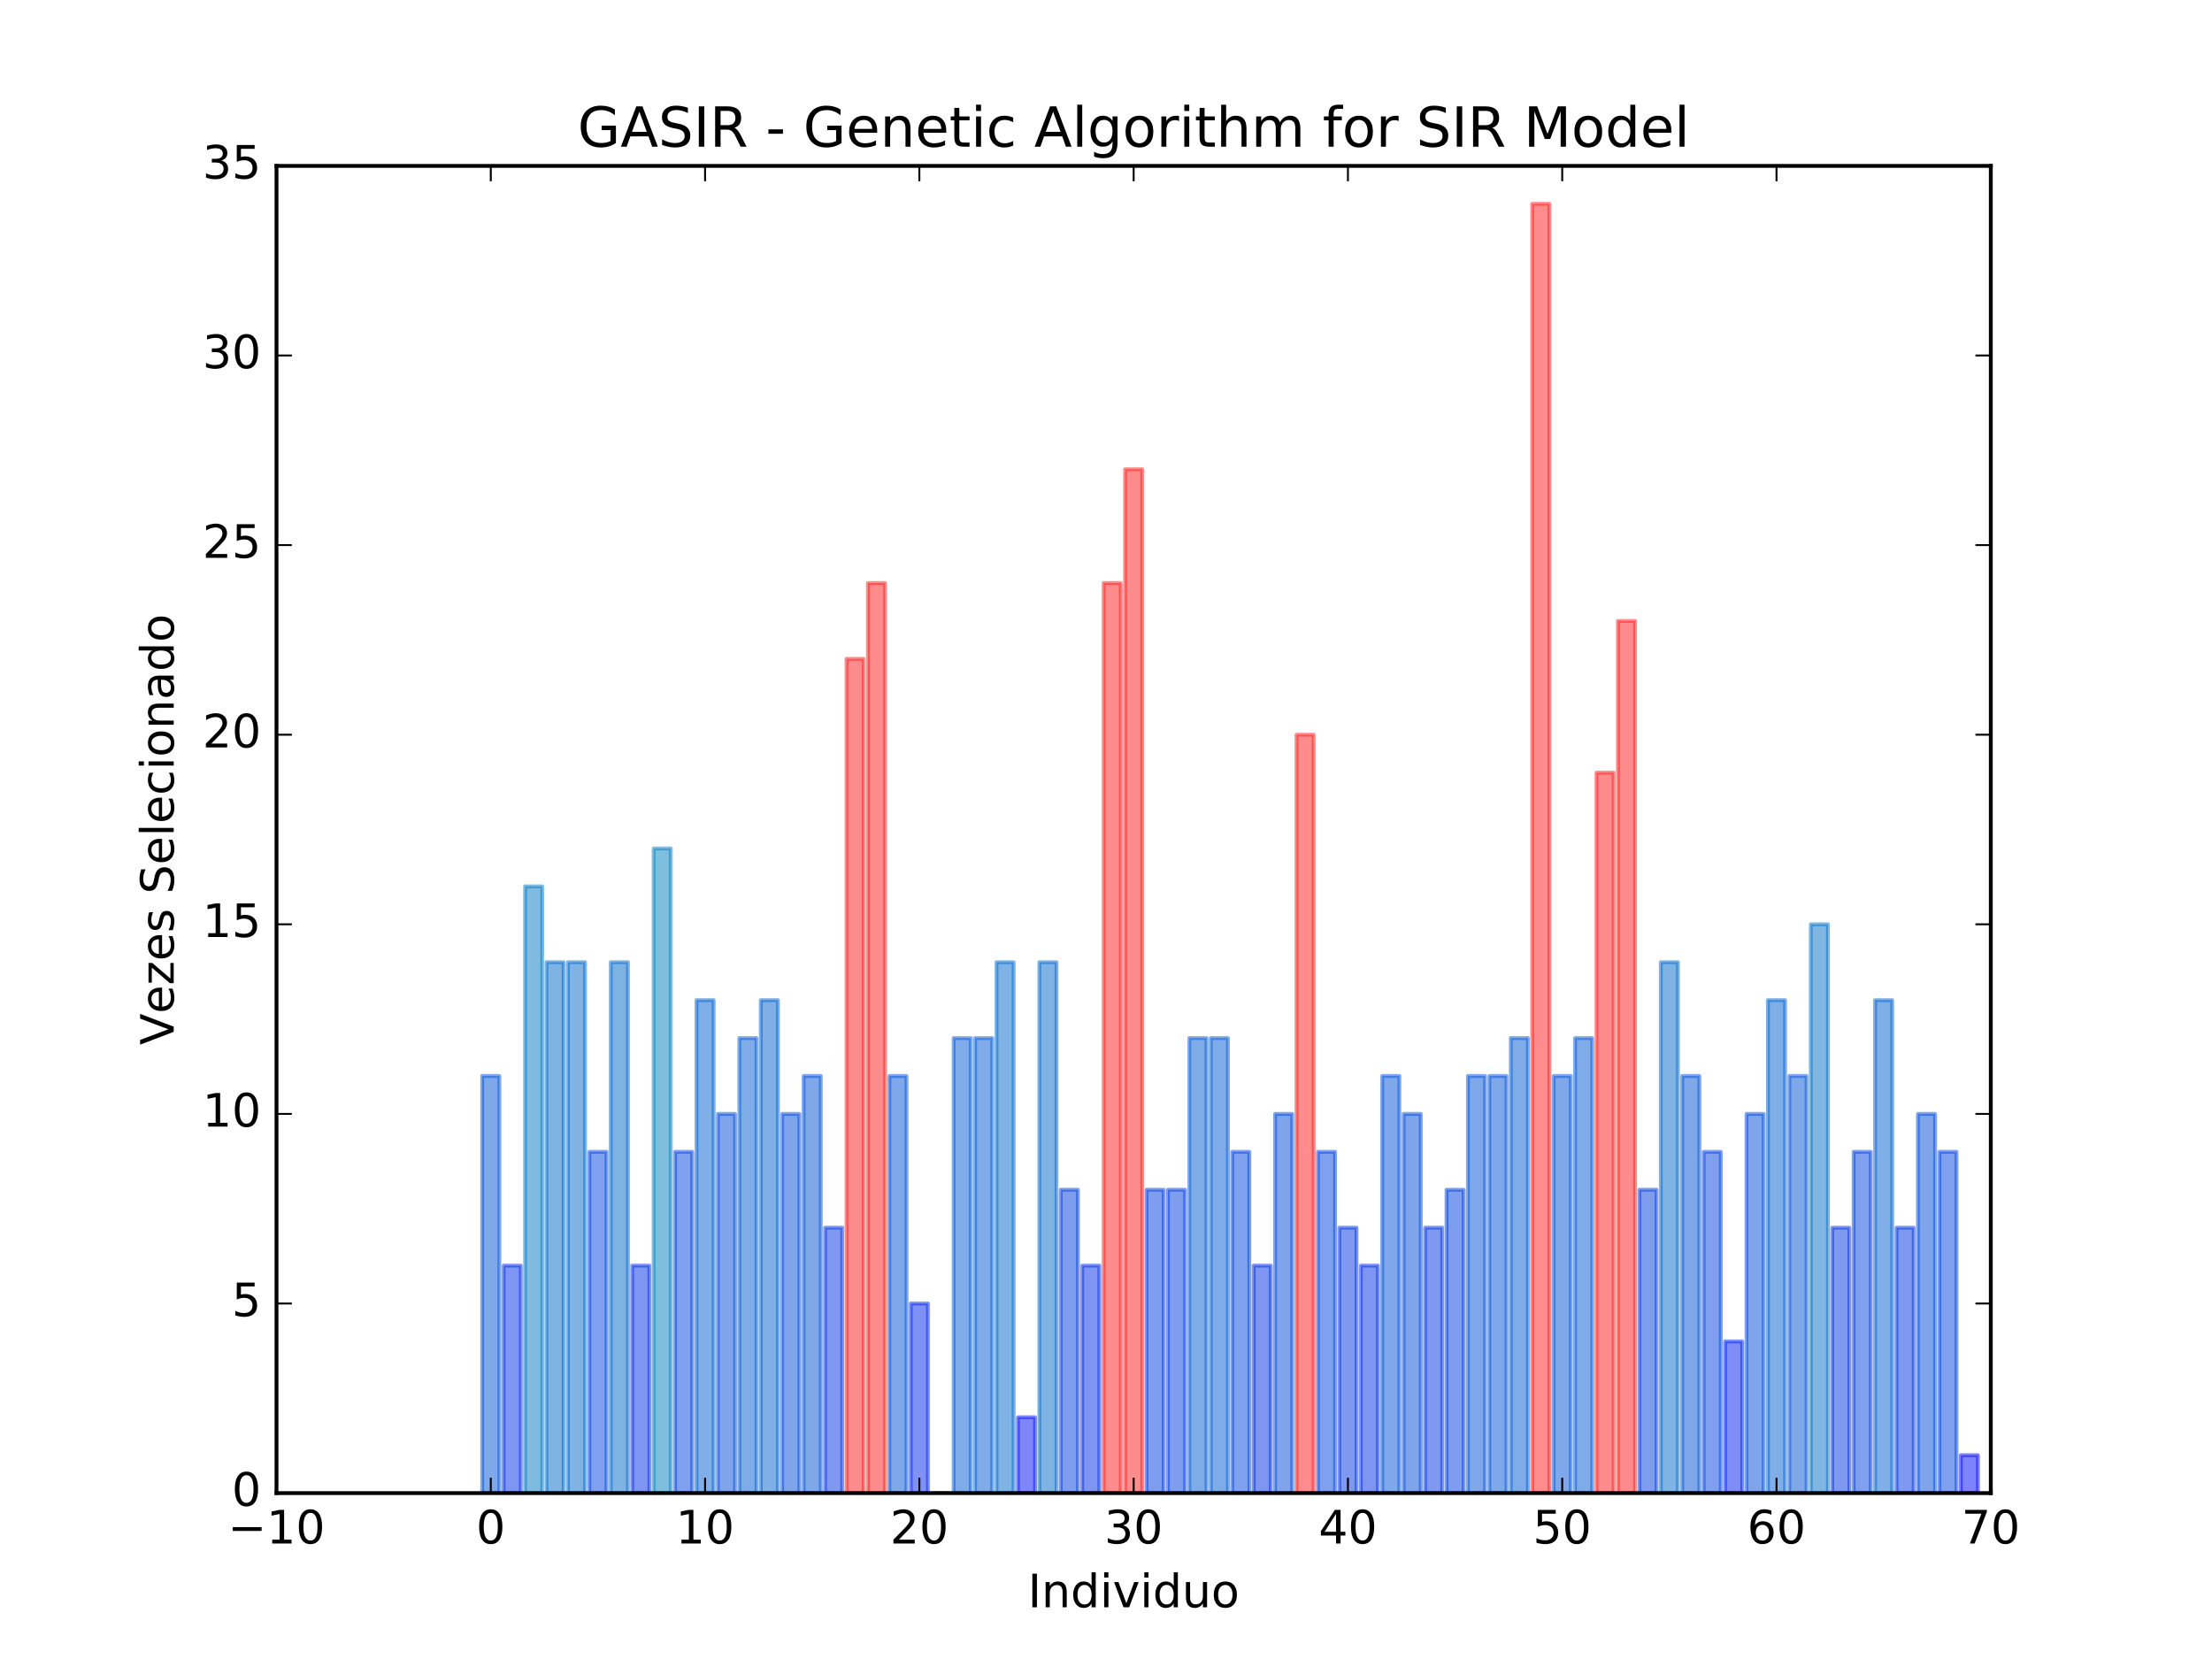 <?xml version="1.0" encoding="utf-8" standalone="no"?>
<!DOCTYPE svg PUBLIC "-//W3C//DTD SVG 1.1//EN"
  "http://www.w3.org/Graphics/SVG/1.1/DTD/svg11.dtd">
<!-- Created with matplotlib (http://matplotlib.org/) -->
<svg height="432pt" version="1.1" viewBox="0 0 576 432" width="576pt" xmlns="http://www.w3.org/2000/svg" xmlns:xlink="http://www.w3.org/1999/xlink">
 <defs>
  <style type="text/css">
*{stroke-linecap:butt;stroke-linejoin:round;stroke-miterlimit:100000;}
  </style>
 </defs>
 <g id="figure_1">
  <g id="patch_1">
   <path d="M 0 432 
L 576 432 
L 576 0 
L 0 0 
z
" style="fill:#ffffff;"/>
  </g>
  <g id="axes_1">
   <g id="patch_2">
    <path d="M 72 388.8 
L 518.4 388.8 
L 518.4 43.2 
L 72 43.2 
z
" style="fill:#ffffff;"/>
   </g>
   <g id="patch_3">
    <path clip-path="url(#pbd7ba02ca8)" d="M 125.568 388.8 
L 130.032 388.8 
L 130.032 280.183 
L 125.568 280.183 
z
" style="fill:#0052d6;opacity:0.5;stroke:#0052d6;stroke-linejoin:miter;"/>
   </g>
   <g id="patch_4">
    <path clip-path="url(#pbd7ba02ca8)" d="M 131.148 388.8 
L 135.612 388.8 
L 135.612 329.554 
L 131.148 329.554 
z
" style="fill:#002de8;opacity:0.5;stroke:#002de8;stroke-linejoin:miter;"/>
   </g>
   <g id="patch_5">
    <path clip-path="url(#pbd7ba02ca8)" d="M 136.728 388.8 
L 141.192 388.8 
L 141.192 230.811 
L 136.728 230.811 
z
" style="fill:#0078c3;opacity:0.5;stroke:#0078c3;stroke-linejoin:miter;"/>
   </g>
   <g id="patch_6">
    <path clip-path="url(#pbd7ba02ca8)" d="M 142.308 388.8 
L 146.772 388.8 
L 146.772 250.56 
L 142.308 250.56 
z
" style="fill:#0069cb;opacity:0.5;stroke:#0069cb;stroke-linejoin:miter;"/>
   </g>
   <g id="patch_7">
    <path clip-path="url(#pbd7ba02ca8)" d="M 147.888 388.8 
L 152.352 388.8 
L 152.352 250.56 
L 147.888 250.56 
z
" style="fill:#0069cb;opacity:0.5;stroke:#0069cb;stroke-linejoin:miter;"/>
   </g>
   <g id="patch_8">
    <path clip-path="url(#pbd7ba02ca8)" d="M 153.468 388.8 
L 157.932 388.8 
L 157.932 299.931 
L 153.468 299.931 
z
" style="fill:#0043de;opacity:0.5;stroke:#0043de;stroke-linejoin:miter;"/>
   </g>
   <g id="patch_9">
    <path clip-path="url(#pbd7ba02ca8)" d="M 159.048 388.8 
L 163.512 388.8 
L 163.512 250.56 
L 159.048 250.56 
z
" style="fill:#0069cb;opacity:0.5;stroke:#0069cb;stroke-linejoin:miter;"/>
   </g>
   <g id="patch_10">
    <path clip-path="url(#pbd7ba02ca8)" d="M 164.628 388.8 
L 169.092 388.8 
L 169.092 329.554 
L 164.628 329.554 
z
" style="fill:#002de8;opacity:0.5;stroke:#002de8;stroke-linejoin:miter;"/>
   </g>
   <g id="patch_11">
    <path clip-path="url(#pbd7ba02ca8)" d="M 170.208 388.8 
L 174.672 388.8 
L 174.672 220.937 
L 170.208 220.937 
z
" style="fill:#0080bf;opacity:0.5;stroke:#0080bf;stroke-linejoin:miter;"/>
   </g>
   <g id="patch_12">
    <path clip-path="url(#pbd7ba02ca8)" d="M 175.788 388.8 
L 180.252 388.8 
L 180.252 299.931 
L 175.788 299.931 
z
" style="fill:#0043de;opacity:0.5;stroke:#0043de;stroke-linejoin:miter;"/>
   </g>
   <g id="patch_13">
    <path clip-path="url(#pbd7ba02ca8)" d="M 181.368 388.8 
L 185.832 388.8 
L 185.832 260.434 
L 181.368 260.434 
z
" style="fill:#0061ce;opacity:0.5;stroke:#0061ce;stroke-linejoin:miter;"/>
   </g>
   <g id="patch_14">
    <path clip-path="url(#pbd7ba02ca8)" d="M 186.948 388.8 
L 191.412 388.8 
L 191.412 290.057 
L 186.948 290.057 
z
" style="fill:#004bda;opacity:0.5;stroke:#004bda;stroke-linejoin:miter;"/>
   </g>
   <g id="patch_15">
    <path clip-path="url(#pbd7ba02ca8)" d="M 192.528 388.8 
L 196.992 388.8 
L 196.992 270.309 
L 192.528 270.309 
z
" style="fill:#005ad2;opacity:0.5;stroke:#005ad2;stroke-linejoin:miter;"/>
   </g>
   <g id="patch_16">
    <path clip-path="url(#pbd7ba02ca8)" d="M 198.108 388.8 
L 202.572 388.8 
L 202.572 260.434 
L 198.108 260.434 
z
" style="fill:#0061ce;opacity:0.5;stroke:#0061ce;stroke-linejoin:miter;"/>
   </g>
   <g id="patch_17">
    <path clip-path="url(#pbd7ba02ca8)" d="M 203.688 388.8 
L 208.152 388.8 
L 208.152 290.057 
L 203.688 290.057 
z
" style="fill:#004bda;opacity:0.5;stroke:#004bda;stroke-linejoin:miter;"/>
   </g>
   <g id="patch_18">
    <path clip-path="url(#pbd7ba02ca8)" d="M 209.268 388.8 
L 213.732 388.8 
L 213.732 280.183 
L 209.268 280.183 
z
" style="fill:#0052d6;opacity:0.5;stroke:#0052d6;stroke-linejoin:miter;"/>
   </g>
   <g id="patch_19">
    <path clip-path="url(#pbd7ba02ca8)" d="M 214.848 388.8 
L 219.312 388.8 
L 219.312 319.68 
L 214.848 319.68 
z
" style="fill:#0034e5;opacity:0.5;stroke:#0034e5;stroke-linejoin:miter;"/>
   </g>
   <g id="patch_20">
    <path clip-path="url(#pbd7ba02ca8)" d="M 220.428 388.8 
L 224.892 388.8 
L 224.892 171.566 
L 220.428 171.566 
z
" style="fill:#ff1a1a;opacity:0.5;stroke:#ff1a1a;stroke-linejoin:miter;"/>
   </g>
   <g id="patch_21">
    <path clip-path="url(#pbd7ba02ca8)" d="M 226.008 388.8 
L 230.472 388.8 
L 230.472 151.817 
L 226.008 151.817 
z
" style="fill:#ff1a1a;opacity:0.5;stroke:#ff1a1a;stroke-linejoin:miter;"/>
   </g>
   <g id="patch_22">
    <path clip-path="url(#pbd7ba02ca8)" d="M 231.588 388.8 
L 236.052 388.8 
L 236.052 280.183 
L 231.588 280.183 
z
" style="fill:#0052d6;opacity:0.5;stroke:#0052d6;stroke-linejoin:miter;"/>
   </g>
   <g id="patch_23">
    <path clip-path="url(#pbd7ba02ca8)" d="M 237.168 388.8 
L 241.632 388.8 
L 241.632 339.429 
L 237.168 339.429 
z
" style="fill:#0025ec;opacity:0.5;stroke:#0025ec;stroke-linejoin:miter;"/>
   </g>
   <g id="patch_24">
    <path clip-path="url(#pbd7ba02ca8)" d="M 242.748 388.8 
L 247.212 388.8 
L 247.212 388.8 
L 242.748 388.8 
z
" style="fill:#0000ff;opacity:0.5;stroke:#0000ff;stroke-linejoin:miter;"/>
   </g>
   <g id="patch_25">
    <path clip-path="url(#pbd7ba02ca8)" d="M 248.328 388.8 
L 252.792 388.8 
L 252.792 270.309 
L 248.328 270.309 
z
" style="fill:#005ad2;opacity:0.5;stroke:#005ad2;stroke-linejoin:miter;"/>
   </g>
   <g id="patch_26">
    <path clip-path="url(#pbd7ba02ca8)" d="M 253.908 388.8 
L 258.372 388.8 
L 258.372 270.309 
L 253.908 270.309 
z
" style="fill:#005ad2;opacity:0.5;stroke:#005ad2;stroke-linejoin:miter;"/>
   </g>
   <g id="patch_27">
    <path clip-path="url(#pbd7ba02ca8)" d="M 259.488 388.8 
L 263.952 388.8 
L 263.952 250.56 
L 259.488 250.56 
z
" style="fill:#0069cb;opacity:0.5;stroke:#0069cb;stroke-linejoin:miter;"/>
   </g>
   <g id="patch_28">
    <path clip-path="url(#pbd7ba02ca8)" d="M 265.068 388.8 
L 269.532 388.8 
L 269.532 369.051 
L 265.068 369.051 
z
" style="fill:#000ff8;opacity:0.5;stroke:#000ff8;stroke-linejoin:miter;"/>
   </g>
   <g id="patch_29">
    <path clip-path="url(#pbd7ba02ca8)" d="M 270.648 388.8 
L 275.112 388.8 
L 275.112 250.56 
L 270.648 250.56 
z
" style="fill:#0069cb;opacity:0.5;stroke:#0069cb;stroke-linejoin:miter;"/>
   </g>
   <g id="patch_30">
    <path clip-path="url(#pbd7ba02ca8)" d="M 276.228 388.8 
L 280.692 388.8 
L 280.692 309.806 
L 276.228 309.806 
z
" style="fill:#003ce1;opacity:0.5;stroke:#003ce1;stroke-linejoin:miter;"/>
   </g>
   <g id="patch_31">
    <path clip-path="url(#pbd7ba02ca8)" d="M 281.808 388.8 
L 286.272 388.8 
L 286.272 329.554 
L 281.808 329.554 
z
" style="fill:#002de8;opacity:0.5;stroke:#002de8;stroke-linejoin:miter;"/>
   </g>
   <g id="patch_32">
    <path clip-path="url(#pbd7ba02ca8)" d="M 287.388 388.8 
L 291.852 388.8 
L 291.852 151.817 
L 287.388 151.817 
z
" style="fill:#ff1a1a;opacity:0.5;stroke:#ff1a1a;stroke-linejoin:miter;"/>
   </g>
   <g id="patch_33">
    <path clip-path="url(#pbd7ba02ca8)" d="M 292.968 388.8 
L 297.432 388.8 
L 297.432 122.194 
L 292.968 122.194 
z
" style="fill:#ff1a1a;opacity:0.5;stroke:#ff1a1a;stroke-linejoin:miter;"/>
   </g>
   <g id="patch_34">
    <path clip-path="url(#pbd7ba02ca8)" d="M 298.548 388.8 
L 303.012 388.8 
L 303.012 309.806 
L 298.548 309.806 
z
" style="fill:#003ce1;opacity:0.5;stroke:#003ce1;stroke-linejoin:miter;"/>
   </g>
   <g id="patch_35">
    <path clip-path="url(#pbd7ba02ca8)" d="M 304.128 388.8 
L 308.592 388.8 
L 308.592 309.806 
L 304.128 309.806 
z
" style="fill:#003ce1;opacity:0.5;stroke:#003ce1;stroke-linejoin:miter;"/>
   </g>
   <g id="patch_36">
    <path clip-path="url(#pbd7ba02ca8)" d="M 309.708 388.8 
L 314.172 388.8 
L 314.172 270.309 
L 309.708 270.309 
z
" style="fill:#005ad2;opacity:0.5;stroke:#005ad2;stroke-linejoin:miter;"/>
   </g>
   <g id="patch_37">
    <path clip-path="url(#pbd7ba02ca8)" d="M 315.288 388.8 
L 319.752 388.8 
L 319.752 270.309 
L 315.288 270.309 
z
" style="fill:#005ad2;opacity:0.5;stroke:#005ad2;stroke-linejoin:miter;"/>
   </g>
   <g id="patch_38">
    <path clip-path="url(#pbd7ba02ca8)" d="M 320.868 388.8 
L 325.332 388.8 
L 325.332 299.931 
L 320.868 299.931 
z
" style="fill:#0043de;opacity:0.5;stroke:#0043de;stroke-linejoin:miter;"/>
   </g>
   <g id="patch_39">
    <path clip-path="url(#pbd7ba02ca8)" d="M 326.448 388.8 
L 330.912 388.8 
L 330.912 329.554 
L 326.448 329.554 
z
" style="fill:#002de8;opacity:0.5;stroke:#002de8;stroke-linejoin:miter;"/>
   </g>
   <g id="patch_40">
    <path clip-path="url(#pbd7ba02ca8)" d="M 332.028 388.8 
L 336.492 388.8 
L 336.492 290.057 
L 332.028 290.057 
z
" style="fill:#004bda;opacity:0.5;stroke:#004bda;stroke-linejoin:miter;"/>
   </g>
   <g id="patch_41">
    <path clip-path="url(#pbd7ba02ca8)" d="M 337.608 388.8 
L 342.072 388.8 
L 342.072 191.314 
L 337.608 191.314 
z
" style="fill:#ff1a1a;opacity:0.5;stroke:#ff1a1a;stroke-linejoin:miter;"/>
   </g>
   <g id="patch_42">
    <path clip-path="url(#pbd7ba02ca8)" d="M 343.188 388.8 
L 347.652 388.8 
L 347.652 299.931 
L 343.188 299.931 
z
" style="fill:#0043de;opacity:0.5;stroke:#0043de;stroke-linejoin:miter;"/>
   </g>
   <g id="patch_43">
    <path clip-path="url(#pbd7ba02ca8)" d="M 348.768 388.8 
L 353.232 388.8 
L 353.232 319.68 
L 348.768 319.68 
z
" style="fill:#0034e5;opacity:0.5;stroke:#0034e5;stroke-linejoin:miter;"/>
   </g>
   <g id="patch_44">
    <path clip-path="url(#pbd7ba02ca8)" d="M 354.348 388.8 
L 358.812 388.8 
L 358.812 329.554 
L 354.348 329.554 
z
" style="fill:#002de8;opacity:0.5;stroke:#002de8;stroke-linejoin:miter;"/>
   </g>
   <g id="patch_45">
    <path clip-path="url(#pbd7ba02ca8)" d="M 359.928 388.8 
L 364.392 388.8 
L 364.392 280.183 
L 359.928 280.183 
z
" style="fill:#0052d6;opacity:0.5;stroke:#0052d6;stroke-linejoin:miter;"/>
   </g>
   <g id="patch_46">
    <path clip-path="url(#pbd7ba02ca8)" d="M 365.508 388.8 
L 369.972 388.8 
L 369.972 290.057 
L 365.508 290.057 
z
" style="fill:#004bda;opacity:0.5;stroke:#004bda;stroke-linejoin:miter;"/>
   </g>
   <g id="patch_47">
    <path clip-path="url(#pbd7ba02ca8)" d="M 371.088 388.8 
L 375.552 388.8 
L 375.552 319.68 
L 371.088 319.68 
z
" style="fill:#0034e5;opacity:0.5;stroke:#0034e5;stroke-linejoin:miter;"/>
   </g>
   <g id="patch_48">
    <path clip-path="url(#pbd7ba02ca8)" d="M 376.668 388.8 
L 381.132 388.8 
L 381.132 309.806 
L 376.668 309.806 
z
" style="fill:#003ce1;opacity:0.5;stroke:#003ce1;stroke-linejoin:miter;"/>
   </g>
   <g id="patch_49">
    <path clip-path="url(#pbd7ba02ca8)" d="M 382.248 388.8 
L 386.712 388.8 
L 386.712 280.183 
L 382.248 280.183 
z
" style="fill:#0052d6;opacity:0.5;stroke:#0052d6;stroke-linejoin:miter;"/>
   </g>
   <g id="patch_50">
    <path clip-path="url(#pbd7ba02ca8)" d="M 387.828 388.8 
L 392.292 388.8 
L 392.292 280.183 
L 387.828 280.183 
z
" style="fill:#0052d6;opacity:0.5;stroke:#0052d6;stroke-linejoin:miter;"/>
   </g>
   <g id="patch_51">
    <path clip-path="url(#pbd7ba02ca8)" d="M 393.408 388.8 
L 397.872 388.8 
L 397.872 270.309 
L 393.408 270.309 
z
" style="fill:#005ad2;opacity:0.5;stroke:#005ad2;stroke-linejoin:miter;"/>
   </g>
   <g id="patch_52">
    <path clip-path="url(#pbd7ba02ca8)" d="M 398.988 388.8 
L 403.452 388.8 
L 403.452 53.074 
L 398.988 53.074 
z
" style="fill:#ff1a1a;opacity:0.5;stroke:#ff1a1a;stroke-linejoin:miter;"/>
   </g>
   <g id="patch_53">
    <path clip-path="url(#pbd7ba02ca8)" d="M 404.568 388.8 
L 409.032 388.8 
L 409.032 280.183 
L 404.568 280.183 
z
" style="fill:#0052d6;opacity:0.5;stroke:#0052d6;stroke-linejoin:miter;"/>
   </g>
   <g id="patch_54">
    <path clip-path="url(#pbd7ba02ca8)" d="M 410.148 388.8 
L 414.612 388.8 
L 414.612 270.309 
L 410.148 270.309 
z
" style="fill:#005ad2;opacity:0.5;stroke:#005ad2;stroke-linejoin:miter;"/>
   </g>
   <g id="patch_55">
    <path clip-path="url(#pbd7ba02ca8)" d="M 415.728 388.8 
L 420.192 388.8 
L 420.192 201.189 
L 415.728 201.189 
z
" style="fill:#ff1a1a;opacity:0.5;stroke:#ff1a1a;stroke-linejoin:miter;"/>
   </g>
   <g id="patch_56">
    <path clip-path="url(#pbd7ba02ca8)" d="M 421.308 388.8 
L 425.772 388.8 
L 425.772 161.691 
L 421.308 161.691 
z
" style="fill:#ff1a1a;opacity:0.5;stroke:#ff1a1a;stroke-linejoin:miter;"/>
   </g>
   <g id="patch_57">
    <path clip-path="url(#pbd7ba02ca8)" d="M 426.888 388.8 
L 431.352 388.8 
L 431.352 309.806 
L 426.888 309.806 
z
" style="fill:#003ce1;opacity:0.5;stroke:#003ce1;stroke-linejoin:miter;"/>
   </g>
   <g id="patch_58">
    <path clip-path="url(#pbd7ba02ca8)" d="M 432.468 388.8 
L 436.932 388.8 
L 436.932 250.56 
L 432.468 250.56 
z
" style="fill:#0069cb;opacity:0.5;stroke:#0069cb;stroke-linejoin:miter;"/>
   </g>
   <g id="patch_59">
    <path clip-path="url(#pbd7ba02ca8)" d="M 438.048 388.8 
L 442.512 388.8 
L 442.512 280.183 
L 438.048 280.183 
z
" style="fill:#0052d6;opacity:0.5;stroke:#0052d6;stroke-linejoin:miter;"/>
   </g>
   <g id="patch_60">
    <path clip-path="url(#pbd7ba02ca8)" d="M 443.628 388.8 
L 448.092 388.8 
L 448.092 299.931 
L 443.628 299.931 
z
" style="fill:#0043de;opacity:0.5;stroke:#0043de;stroke-linejoin:miter;"/>
   </g>
   <g id="patch_61">
    <path clip-path="url(#pbd7ba02ca8)" d="M 449.208 388.8 
L 453.672 388.8 
L 453.672 349.303 
L 449.208 349.303 
z
" style="fill:#001ef0;opacity:0.5;stroke:#001ef0;stroke-linejoin:miter;"/>
   </g>
   <g id="patch_62">
    <path clip-path="url(#pbd7ba02ca8)" d="M 454.788 388.8 
L 459.252 388.8 
L 459.252 290.057 
L 454.788 290.057 
z
" style="fill:#004bda;opacity:0.5;stroke:#004bda;stroke-linejoin:miter;"/>
   </g>
   <g id="patch_63">
    <path clip-path="url(#pbd7ba02ca8)" d="M 460.368 388.8 
L 464.832 388.8 
L 464.832 260.434 
L 460.368 260.434 
z
" style="fill:#0061ce;opacity:0.5;stroke:#0061ce;stroke-linejoin:miter;"/>
   </g>
   <g id="patch_64">
    <path clip-path="url(#pbd7ba02ca8)" d="M 465.948 388.8 
L 470.412 388.8 
L 470.412 280.183 
L 465.948 280.183 
z
" style="fill:#0052d6;opacity:0.5;stroke:#0052d6;stroke-linejoin:miter;"/>
   </g>
   <g id="patch_65">
    <path clip-path="url(#pbd7ba02ca8)" d="M 471.528 388.8 
L 475.992 388.8 
L 475.992 240.686 
L 471.528 240.686 
z
" style="fill:#0070c7;opacity:0.5;stroke:#0070c7;stroke-linejoin:miter;"/>
   </g>
   <g id="patch_66">
    <path clip-path="url(#pbd7ba02ca8)" d="M 477.108 388.8 
L 481.572 388.8 
L 481.572 319.68 
L 477.108 319.68 
z
" style="fill:#0034e5;opacity:0.5;stroke:#0034e5;stroke-linejoin:miter;"/>
   </g>
   <g id="patch_67">
    <path clip-path="url(#pbd7ba02ca8)" d="M 482.688 388.8 
L 487.152 388.8 
L 487.152 299.931 
L 482.688 299.931 
z
" style="fill:#0043de;opacity:0.5;stroke:#0043de;stroke-linejoin:miter;"/>
   </g>
   <g id="patch_68">
    <path clip-path="url(#pbd7ba02ca8)" d="M 488.268 388.8 
L 492.732 388.8 
L 492.732 260.434 
L 488.268 260.434 
z
" style="fill:#0061ce;opacity:0.5;stroke:#0061ce;stroke-linejoin:miter;"/>
   </g>
   <g id="patch_69">
    <path clip-path="url(#pbd7ba02ca8)" d="M 493.848 388.8 
L 498.312 388.8 
L 498.312 319.68 
L 493.848 319.68 
z
" style="fill:#0034e5;opacity:0.5;stroke:#0034e5;stroke-linejoin:miter;"/>
   </g>
   <g id="patch_70">
    <path clip-path="url(#pbd7ba02ca8)" d="M 499.428 388.8 
L 503.892 388.8 
L 503.892 290.057 
L 499.428 290.057 
z
" style="fill:#004bda;opacity:0.5;stroke:#004bda;stroke-linejoin:miter;"/>
   </g>
   <g id="patch_71">
    <path clip-path="url(#pbd7ba02ca8)" d="M 505.008 388.8 
L 509.472 388.8 
L 509.472 299.931 
L 505.008 299.931 
z
" style="fill:#0043de;opacity:0.5;stroke:#0043de;stroke-linejoin:miter;"/>
   </g>
   <g id="patch_72">
    <path clip-path="url(#pbd7ba02ca8)" d="M 510.588 388.8 
L 515.052 388.8 
L 515.052 378.926 
L 510.588 378.926 
z
" style="fill:#0007fc;opacity:0.5;stroke:#0007fc;stroke-linejoin:miter;"/>
   </g>
   <g id="patch_73">
    <path d="M 72 43.2 
L 518.4 43.2 
" style="fill:none;stroke:#000000;stroke-linecap:square;stroke-linejoin:miter;"/>
   </g>
   <g id="patch_74">
    <path d="M 518.4 388.8 
L 518.4 43.2 
" style="fill:none;stroke:#000000;stroke-linecap:square;stroke-linejoin:miter;"/>
   </g>
   <g id="patch_75">
    <path d="M 72 388.8 
L 518.4 388.8 
" style="fill:none;stroke:#000000;stroke-linecap:square;stroke-linejoin:miter;"/>
   </g>
   <g id="patch_76">
    <path d="M 72 388.8 
L 72 43.2 
" style="fill:none;stroke:#000000;stroke-linecap:square;stroke-linejoin:miter;"/>
   </g>
   <g id="matplotlib.axis_1">
    <g id="xtick_1">
     <g id="line2d_1">
      <defs>
       <path d="M 0 0 
L 0 -4 
" id="m0c0b9cb0f6" style="stroke:#000000;stroke-width:0.5;"/>
      </defs>
      <g>
       <use style="stroke:#000000;stroke-width:0.5;" x="72.0" xlink:href="#m0c0b9cb0f6" y="388.8"/>
      </g>
     </g>
     <g id="line2d_2">
      <defs>
       <path d="M 0 0 
L 0 4 
" id="m8e239e6c51" style="stroke:#000000;stroke-width:0.5;"/>
      </defs>
      <g>
       <use style="stroke:#000000;stroke-width:0.5;" x="72.0" xlink:href="#m8e239e6c51" y="43.2"/>
      </g>
     </g>
     <g id="text_1">
      <!-- −10 -->
      <defs>
       <path d="M 10.594 35.5 
L 73.188 35.5 
L 73.188 27.203 
L 10.594 27.203 
z
" id="BitstreamVeraSans-Roman-2212"/>
       <path d="M 31.781 66.406 
Q 24.172 66.406 20.328 58.906 
Q 16.5 51.422 16.5 36.375 
Q 16.5 21.391 20.328 13.891 
Q 24.172 6.391 31.781 6.391 
Q 39.453 6.391 43.281 13.891 
Q 47.125 21.391 47.125 36.375 
Q 47.125 51.422 43.281 58.906 
Q 39.453 66.406 31.781 66.406 
M 31.781 74.219 
Q 44.047 74.219 50.516 64.516 
Q 56.984 54.828 56.984 36.375 
Q 56.984 17.969 50.516 8.266 
Q 44.047 -1.422 31.781 -1.422 
Q 19.531 -1.422 13.062 8.266 
Q 6.594 17.969 6.594 36.375 
Q 6.594 54.828 13.062 64.516 
Q 19.531 74.219 31.781 74.219 
" id="BitstreamVeraSans-Roman-30"/>
       <path d="M 12.406 8.297 
L 28.516 8.297 
L 28.516 63.922 
L 10.984 60.406 
L 10.984 69.391 
L 28.422 72.906 
L 38.281 72.906 
L 38.281 8.297 
L 54.391 8.297 
L 54.391 0 
L 12.406 0 
z
" id="BitstreamVeraSans-Roman-31"/>
      </defs>
      <g transform="translate(59.337 401.918)scale(0.12 -0.12)">
       <use xlink:href="#BitstreamVeraSans-Roman-2212"/>
       <use x="83.789" xlink:href="#BitstreamVeraSans-Roman-31"/>
       <use x="147.412" xlink:href="#BitstreamVeraSans-Roman-30"/>
      </g>
     </g>
    </g>
    <g id="xtick_2">
     <g id="line2d_3">
      <g>
       <use style="stroke:#000000;stroke-width:0.5;" x="127.8" xlink:href="#m0c0b9cb0f6" y="388.8"/>
      </g>
     </g>
     <g id="line2d_4">
      <g>
       <use style="stroke:#000000;stroke-width:0.5;" x="127.8" xlink:href="#m8e239e6c51" y="43.2"/>
      </g>
     </g>
     <g id="text_2">
      <!-- 0 -->
      <g transform="translate(123.983 401.918)scale(0.12 -0.12)">
       <use xlink:href="#BitstreamVeraSans-Roman-30"/>
      </g>
     </g>
    </g>
    <g id="xtick_3">
     <g id="line2d_5">
      <g>
       <use style="stroke:#000000;stroke-width:0.5;" x="183.6" xlink:href="#m0c0b9cb0f6" y="388.8"/>
      </g>
     </g>
     <g id="line2d_6">
      <g>
       <use style="stroke:#000000;stroke-width:0.5;" x="183.6" xlink:href="#m8e239e6c51" y="43.2"/>
      </g>
     </g>
     <g id="text_3">
      <!-- 10 -->
      <g transform="translate(175.965 401.918)scale(0.12 -0.12)">
       <use xlink:href="#BitstreamVeraSans-Roman-31"/>
       <use x="63.623" xlink:href="#BitstreamVeraSans-Roman-30"/>
      </g>
     </g>
    </g>
    <g id="xtick_4">
     <g id="line2d_7">
      <g>
       <use style="stroke:#000000;stroke-width:0.5;" x="239.4" xlink:href="#m0c0b9cb0f6" y="388.8"/>
      </g>
     </g>
     <g id="line2d_8">
      <g>
       <use style="stroke:#000000;stroke-width:0.5;" x="239.4" xlink:href="#m8e239e6c51" y="43.2"/>
      </g>
     </g>
     <g id="text_4">
      <!-- 20 -->
      <defs>
       <path d="M 19.188 8.297 
L 53.609 8.297 
L 53.609 0 
L 7.328 0 
L 7.328 8.297 
Q 12.938 14.109 22.625 23.891 
Q 32.328 33.688 34.812 36.531 
Q 39.547 41.844 41.422 45.531 
Q 43.312 49.219 43.312 52.781 
Q 43.312 58.594 39.234 62.25 
Q 35.156 65.922 28.609 65.922 
Q 23.969 65.922 18.812 64.312 
Q 13.672 62.703 7.812 59.422 
L 7.812 69.391 
Q 13.766 71.781 18.938 73 
Q 24.125 74.219 28.422 74.219 
Q 39.75 74.219 46.484 68.547 
Q 53.219 62.891 53.219 53.422 
Q 53.219 48.922 51.531 44.891 
Q 49.859 40.875 45.406 35.406 
Q 44.188 33.984 37.641 27.219 
Q 31.109 20.453 19.188 8.297 
" id="BitstreamVeraSans-Roman-32"/>
      </defs>
      <g transform="translate(231.765 401.918)scale(0.12 -0.12)">
       <use xlink:href="#BitstreamVeraSans-Roman-32"/>
       <use x="63.623" xlink:href="#BitstreamVeraSans-Roman-30"/>
      </g>
     </g>
    </g>
    <g id="xtick_5">
     <g id="line2d_9">
      <g>
       <use style="stroke:#000000;stroke-width:0.5;" x="295.2" xlink:href="#m0c0b9cb0f6" y="388.8"/>
      </g>
     </g>
     <g id="line2d_10">
      <g>
       <use style="stroke:#000000;stroke-width:0.5;" x="295.2" xlink:href="#m8e239e6c51" y="43.2"/>
      </g>
     </g>
     <g id="text_5">
      <!-- 30 -->
      <defs>
       <path d="M 40.578 39.312 
Q 47.656 37.797 51.625 33 
Q 55.609 28.219 55.609 21.188 
Q 55.609 10.406 48.188 4.484 
Q 40.766 -1.422 27.094 -1.422 
Q 22.516 -1.422 17.656 -0.516 
Q 12.797 0.391 7.625 2.203 
L 7.625 11.719 
Q 11.719 9.328 16.594 8.109 
Q 21.484 6.891 26.812 6.891 
Q 36.078 6.891 40.938 10.547 
Q 45.797 14.203 45.797 21.188 
Q 45.797 27.641 41.281 31.266 
Q 36.766 34.906 28.719 34.906 
L 20.219 34.906 
L 20.219 43.016 
L 29.109 43.016 
Q 36.375 43.016 40.234 45.922 
Q 44.094 48.828 44.094 54.297 
Q 44.094 59.906 40.109 62.906 
Q 36.141 65.922 28.719 65.922 
Q 24.656 65.922 20.016 65.031 
Q 15.375 64.156 9.812 62.312 
L 9.812 71.094 
Q 15.438 72.656 20.344 73.438 
Q 25.25 74.219 29.594 74.219 
Q 40.828 74.219 47.359 69.109 
Q 53.906 64.016 53.906 55.328 
Q 53.906 49.266 50.438 45.094 
Q 46.969 40.922 40.578 39.312 
" id="BitstreamVeraSans-Roman-33"/>
      </defs>
      <g transform="translate(287.565 401.918)scale(0.12 -0.12)">
       <use xlink:href="#BitstreamVeraSans-Roman-33"/>
       <use x="63.623" xlink:href="#BitstreamVeraSans-Roman-30"/>
      </g>
     </g>
    </g>
    <g id="xtick_6">
     <g id="line2d_11">
      <g>
       <use style="stroke:#000000;stroke-width:0.5;" x="351.0" xlink:href="#m0c0b9cb0f6" y="388.8"/>
      </g>
     </g>
     <g id="line2d_12">
      <g>
       <use style="stroke:#000000;stroke-width:0.5;" x="351.0" xlink:href="#m8e239e6c51" y="43.2"/>
      </g>
     </g>
     <g id="text_6">
      <!-- 40 -->
      <defs>
       <path d="M 37.797 64.312 
L 12.891 25.391 
L 37.797 25.391 
z
M 35.203 72.906 
L 47.609 72.906 
L 47.609 25.391 
L 58.016 25.391 
L 58.016 17.188 
L 47.609 17.188 
L 47.609 0 
L 37.797 0 
L 37.797 17.188 
L 4.891 17.188 
L 4.891 26.703 
z
" id="BitstreamVeraSans-Roman-34"/>
      </defs>
      <g transform="translate(343.365 401.918)scale(0.12 -0.12)">
       <use xlink:href="#BitstreamVeraSans-Roman-34"/>
       <use x="63.623" xlink:href="#BitstreamVeraSans-Roman-30"/>
      </g>
     </g>
    </g>
    <g id="xtick_7">
     <g id="line2d_13">
      <g>
       <use style="stroke:#000000;stroke-width:0.5;" x="406.8" xlink:href="#m0c0b9cb0f6" y="388.8"/>
      </g>
     </g>
     <g id="line2d_14">
      <g>
       <use style="stroke:#000000;stroke-width:0.5;" x="406.8" xlink:href="#m8e239e6c51" y="43.2"/>
      </g>
     </g>
     <g id="text_7">
      <!-- 50 -->
      <defs>
       <path d="M 10.797 72.906 
L 49.516 72.906 
L 49.516 64.594 
L 19.828 64.594 
L 19.828 46.734 
Q 21.969 47.469 24.109 47.828 
Q 26.266 48.188 28.422 48.188 
Q 40.625 48.188 47.75 41.5 
Q 54.891 34.812 54.891 23.391 
Q 54.891 11.625 47.562 5.094 
Q 40.234 -1.422 26.906 -1.422 
Q 22.312 -1.422 17.547 -0.641 
Q 12.797 0.141 7.719 1.703 
L 7.719 11.625 
Q 12.109 9.234 16.797 8.062 
Q 21.484 6.891 26.703 6.891 
Q 35.156 6.891 40.078 11.328 
Q 45.016 15.766 45.016 23.391 
Q 45.016 31 40.078 35.438 
Q 35.156 39.891 26.703 39.891 
Q 22.75 39.891 18.812 39.016 
Q 14.891 38.141 10.797 36.281 
z
" id="BitstreamVeraSans-Roman-35"/>
      </defs>
      <g transform="translate(399.165 401.918)scale(0.12 -0.12)">
       <use xlink:href="#BitstreamVeraSans-Roman-35"/>
       <use x="63.623" xlink:href="#BitstreamVeraSans-Roman-30"/>
      </g>
     </g>
    </g>
    <g id="xtick_8">
     <g id="line2d_15">
      <g>
       <use style="stroke:#000000;stroke-width:0.5;" x="462.6" xlink:href="#m0c0b9cb0f6" y="388.8"/>
      </g>
     </g>
     <g id="line2d_16">
      <g>
       <use style="stroke:#000000;stroke-width:0.5;" x="462.6" xlink:href="#m8e239e6c51" y="43.2"/>
      </g>
     </g>
     <g id="text_8">
      <!-- 60 -->
      <defs>
       <path d="M 33.016 40.375 
Q 26.375 40.375 22.484 35.828 
Q 18.609 31.297 18.609 23.391 
Q 18.609 15.531 22.484 10.953 
Q 26.375 6.391 33.016 6.391 
Q 39.656 6.391 43.531 10.953 
Q 47.406 15.531 47.406 23.391 
Q 47.406 31.297 43.531 35.828 
Q 39.656 40.375 33.016 40.375 
M 52.594 71.297 
L 52.594 62.312 
Q 48.875 64.062 45.094 64.984 
Q 41.312 65.922 37.594 65.922 
Q 27.828 65.922 22.672 59.328 
Q 17.531 52.734 16.797 39.406 
Q 19.672 43.656 24.016 45.922 
Q 28.375 48.188 33.594 48.188 
Q 44.578 48.188 50.953 41.516 
Q 57.328 34.859 57.328 23.391 
Q 57.328 12.156 50.688 5.359 
Q 44.047 -1.422 33.016 -1.422 
Q 20.359 -1.422 13.672 8.266 
Q 6.984 17.969 6.984 36.375 
Q 6.984 53.656 15.188 63.938 
Q 23.391 74.219 37.203 74.219 
Q 40.922 74.219 44.703 73.484 
Q 48.484 72.75 52.594 71.297 
" id="BitstreamVeraSans-Roman-36"/>
      </defs>
      <g transform="translate(454.965 401.918)scale(0.12 -0.12)">
       <use xlink:href="#BitstreamVeraSans-Roman-36"/>
       <use x="63.623" xlink:href="#BitstreamVeraSans-Roman-30"/>
      </g>
     </g>
    </g>
    <g id="xtick_9">
     <g id="line2d_17">
      <g>
       <use style="stroke:#000000;stroke-width:0.5;" x="518.4" xlink:href="#m0c0b9cb0f6" y="388.8"/>
      </g>
     </g>
     <g id="line2d_18">
      <g>
       <use style="stroke:#000000;stroke-width:0.5;" x="518.4" xlink:href="#m8e239e6c51" y="43.2"/>
      </g>
     </g>
     <g id="text_9">
      <!-- 70 -->
      <defs>
       <path d="M 8.203 72.906 
L 55.078 72.906 
L 55.078 68.703 
L 28.609 0 
L 18.312 0 
L 43.219 64.594 
L 8.203 64.594 
z
" id="BitstreamVeraSans-Roman-37"/>
      </defs>
      <g transform="translate(510.765 401.918)scale(0.12 -0.12)">
       <use xlink:href="#BitstreamVeraSans-Roman-37"/>
       <use x="63.623" xlink:href="#BitstreamVeraSans-Roman-30"/>
      </g>
     </g>
    </g>
    <g id="text_10">
     <!-- Individuo -->
     <defs>
      <path d="M 54.891 33.016 
L 54.891 0 
L 45.906 0 
L 45.906 32.719 
Q 45.906 40.484 42.875 44.328 
Q 39.844 48.188 33.797 48.188 
Q 26.516 48.188 22.312 43.547 
Q 18.109 38.922 18.109 30.906 
L 18.109 0 
L 9.078 0 
L 9.078 54.688 
L 18.109 54.688 
L 18.109 46.188 
Q 21.344 51.125 25.703 53.562 
Q 30.078 56 35.797 56 
Q 45.219 56 50.047 50.172 
Q 54.891 44.344 54.891 33.016 
" id="BitstreamVeraSans-Roman-6e"/>
      <path d="M 30.609 48.391 
Q 23.391 48.391 19.188 42.75 
Q 14.984 37.109 14.984 27.297 
Q 14.984 17.484 19.156 11.844 
Q 23.344 6.203 30.609 6.203 
Q 37.797 6.203 41.984 11.859 
Q 46.188 17.531 46.188 27.297 
Q 46.188 37.016 41.984 42.703 
Q 37.797 48.391 30.609 48.391 
M 30.609 56 
Q 42.328 56 49.016 48.375 
Q 55.719 40.766 55.719 27.297 
Q 55.719 13.875 49.016 6.219 
Q 42.328 -1.422 30.609 -1.422 
Q 18.844 -1.422 12.172 6.219 
Q 5.516 13.875 5.516 27.297 
Q 5.516 40.766 12.172 48.375 
Q 18.844 56 30.609 56 
" id="BitstreamVeraSans-Roman-6f"/>
      <path d="M 9.422 54.688 
L 18.406 54.688 
L 18.406 0 
L 9.422 0 
z
M 9.422 75.984 
L 18.406 75.984 
L 18.406 64.594 
L 9.422 64.594 
z
" id="BitstreamVeraSans-Roman-69"/>
      <path d="M 2.984 54.688 
L 12.5 54.688 
L 29.594 8.797 
L 46.688 54.688 
L 56.203 54.688 
L 35.688 0 
L 23.484 0 
z
" id="BitstreamVeraSans-Roman-76"/>
      <path d="M 45.406 46.391 
L 45.406 75.984 
L 54.391 75.984 
L 54.391 0 
L 45.406 0 
L 45.406 8.203 
Q 42.578 3.328 38.25 0.953 
Q 33.938 -1.422 27.875 -1.422 
Q 17.969 -1.422 11.734 6.484 
Q 5.516 14.406 5.516 27.297 
Q 5.516 40.188 11.734 48.094 
Q 17.969 56 27.875 56 
Q 33.938 56 38.25 53.625 
Q 42.578 51.266 45.406 46.391 
M 14.797 27.297 
Q 14.797 17.391 18.875 11.75 
Q 22.953 6.109 30.078 6.109 
Q 37.203 6.109 41.297 11.75 
Q 45.406 17.391 45.406 27.297 
Q 45.406 37.203 41.297 42.844 
Q 37.203 48.484 30.078 48.484 
Q 22.953 48.484 18.875 42.844 
Q 14.797 37.203 14.797 27.297 
" id="BitstreamVeraSans-Roman-64"/>
      <path d="M 8.5 21.578 
L 8.5 54.688 
L 17.484 54.688 
L 17.484 21.922 
Q 17.484 14.156 20.5 10.266 
Q 23.531 6.391 29.594 6.391 
Q 36.859 6.391 41.078 11.031 
Q 45.312 15.672 45.312 23.688 
L 45.312 54.688 
L 54.297 54.688 
L 54.297 0 
L 45.312 0 
L 45.312 8.406 
Q 42.047 3.422 37.719 1 
Q 33.406 -1.422 27.688 -1.422 
Q 18.266 -1.422 13.375 4.438 
Q 8.5 10.297 8.5 21.578 
" id="BitstreamVeraSans-Roman-75"/>
      <path d="M 9.812 72.906 
L 19.672 72.906 
L 19.672 0 
L 9.812 0 
z
" id="BitstreamVeraSans-Roman-49"/>
     </defs>
     <g transform="translate(267.651 418.532)scale(0.12 -0.12)">
      <use xlink:href="#BitstreamVeraSans-Roman-49"/>
      <use x="29.492" xlink:href="#BitstreamVeraSans-Roman-6e"/>
      <use x="92.871" xlink:href="#BitstreamVeraSans-Roman-64"/>
      <use x="156.348" xlink:href="#BitstreamVeraSans-Roman-69"/>
      <use x="184.131" xlink:href="#BitstreamVeraSans-Roman-76"/>
      <use x="243.311" xlink:href="#BitstreamVeraSans-Roman-69"/>
      <use x="271.094" xlink:href="#BitstreamVeraSans-Roman-64"/>
      <use x="334.57" xlink:href="#BitstreamVeraSans-Roman-75"/>
      <use x="397.949" xlink:href="#BitstreamVeraSans-Roman-6f"/>
     </g>
    </g>
   </g>
   <g id="matplotlib.axis_2">
    <g id="ytick_1">
     <g id="line2d_19">
      <defs>
       <path d="M 0 0 
L 4 0 
" id="m494cc73747" style="stroke:#000000;stroke-width:0.5;"/>
      </defs>
      <g>
       <use style="stroke:#000000;stroke-width:0.5;" x="72.0" xlink:href="#m494cc73747" y="388.8"/>
      </g>
     </g>
     <g id="line2d_20">
      <defs>
       <path d="M 0 0 
L -4 0 
" id="m8d74aab07f" style="stroke:#000000;stroke-width:0.5;"/>
      </defs>
      <g>
       <use style="stroke:#000000;stroke-width:0.5;" x="518.4" xlink:href="#m8d74aab07f" y="388.8"/>
      </g>
     </g>
     <g id="text_11">
      <!-- 0 -->
      <g transform="translate(60.365 392.111)scale(0.12 -0.12)">
       <use xlink:href="#BitstreamVeraSans-Roman-30"/>
      </g>
     </g>
    </g>
    <g id="ytick_2">
     <g id="line2d_21">
      <g>
       <use style="stroke:#000000;stroke-width:0.5;" x="72.0" xlink:href="#m494cc73747" y="339.429"/>
      </g>
     </g>
     <g id="line2d_22">
      <g>
       <use style="stroke:#000000;stroke-width:0.5;" x="518.4" xlink:href="#m8d74aab07f" y="339.429"/>
      </g>
     </g>
     <g id="text_12">
      <!-- 5 -->
      <g transform="translate(60.365 342.74)scale(0.12 -0.12)">
       <use xlink:href="#BitstreamVeraSans-Roman-35"/>
      </g>
     </g>
    </g>
    <g id="ytick_3">
     <g id="line2d_23">
      <g>
       <use style="stroke:#000000;stroke-width:0.5;" x="72.0" xlink:href="#m494cc73747" y="290.057"/>
      </g>
     </g>
     <g id="line2d_24">
      <g>
       <use style="stroke:#000000;stroke-width:0.5;" x="518.4" xlink:href="#m8d74aab07f" y="290.057"/>
      </g>
     </g>
     <g id="text_13">
      <!-- 10 -->
      <g transform="translate(52.73 293.368)scale(0.12 -0.12)">
       <use xlink:href="#BitstreamVeraSans-Roman-31"/>
       <use x="63.623" xlink:href="#BitstreamVeraSans-Roman-30"/>
      </g>
     </g>
    </g>
    <g id="ytick_4">
     <g id="line2d_25">
      <g>
       <use style="stroke:#000000;stroke-width:0.5;" x="72.0" xlink:href="#m494cc73747" y="240.686"/>
      </g>
     </g>
     <g id="line2d_26">
      <g>
       <use style="stroke:#000000;stroke-width:0.5;" x="518.4" xlink:href="#m8d74aab07f" y="240.686"/>
      </g>
     </g>
     <g id="text_14">
      <!-- 15 -->
      <g transform="translate(52.73 243.997)scale(0.12 -0.12)">
       <use xlink:href="#BitstreamVeraSans-Roman-31"/>
       <use x="63.623" xlink:href="#BitstreamVeraSans-Roman-35"/>
      </g>
     </g>
    </g>
    <g id="ytick_5">
     <g id="line2d_27">
      <g>
       <use style="stroke:#000000;stroke-width:0.5;" x="72.0" xlink:href="#m494cc73747" y="191.314"/>
      </g>
     </g>
     <g id="line2d_28">
      <g>
       <use style="stroke:#000000;stroke-width:0.5;" x="518.4" xlink:href="#m8d74aab07f" y="191.314"/>
      </g>
     </g>
     <g id="text_15">
      <!-- 20 -->
      <g transform="translate(52.73 194.626)scale(0.12 -0.12)">
       <use xlink:href="#BitstreamVeraSans-Roman-32"/>
       <use x="63.623" xlink:href="#BitstreamVeraSans-Roman-30"/>
      </g>
     </g>
    </g>
    <g id="ytick_6">
     <g id="line2d_29">
      <g>
       <use style="stroke:#000000;stroke-width:0.5;" x="72.0" xlink:href="#m494cc73747" y="141.943"/>
      </g>
     </g>
     <g id="line2d_30">
      <g>
       <use style="stroke:#000000;stroke-width:0.5;" x="518.4" xlink:href="#m8d74aab07f" y="141.943"/>
      </g>
     </g>
     <g id="text_16">
      <!-- 25 -->
      <g transform="translate(52.73 145.254)scale(0.12 -0.12)">
       <use xlink:href="#BitstreamVeraSans-Roman-32"/>
       <use x="63.623" xlink:href="#BitstreamVeraSans-Roman-35"/>
      </g>
     </g>
    </g>
    <g id="ytick_7">
     <g id="line2d_31">
      <g>
       <use style="stroke:#000000;stroke-width:0.5;" x="72.0" xlink:href="#m494cc73747" y="92.571"/>
      </g>
     </g>
     <g id="line2d_32">
      <g>
       <use style="stroke:#000000;stroke-width:0.5;" x="518.4" xlink:href="#m8d74aab07f" y="92.571"/>
      </g>
     </g>
     <g id="text_17">
      <!-- 30 -->
      <g transform="translate(52.73 95.883)scale(0.12 -0.12)">
       <use xlink:href="#BitstreamVeraSans-Roman-33"/>
       <use x="63.623" xlink:href="#BitstreamVeraSans-Roman-30"/>
      </g>
     </g>
    </g>
    <g id="ytick_8">
     <g id="line2d_33">
      <g>
       <use style="stroke:#000000;stroke-width:0.5;" x="72.0" xlink:href="#m494cc73747" y="43.2"/>
      </g>
     </g>
     <g id="line2d_34">
      <g>
       <use style="stroke:#000000;stroke-width:0.5;" x="518.4" xlink:href="#m8d74aab07f" y="43.2"/>
      </g>
     </g>
     <g id="text_18">
      <!-- 35 -->
      <g transform="translate(52.73 46.511)scale(0.12 -0.12)">
       <use xlink:href="#BitstreamVeraSans-Roman-33"/>
       <use x="63.623" xlink:href="#BitstreamVeraSans-Roman-35"/>
      </g>
     </g>
    </g>
    <g id="text_19">
     <!-- Vezes Selecionado -->
     <defs>
      <path id="BitstreamVeraSans-Roman-20"/>
      <path d="M 9.422 75.984 
L 18.406 75.984 
L 18.406 0 
L 9.422 0 
z
" id="BitstreamVeraSans-Roman-6c"/>
      <path d="M 5.516 54.688 
L 48.188 54.688 
L 48.188 46.484 
L 14.406 7.172 
L 48.188 7.172 
L 48.188 0 
L 4.297 0 
L 4.297 8.203 
L 38.094 47.516 
L 5.516 47.516 
z
" id="BitstreamVeraSans-Roman-7a"/>
      <path d="M 53.516 70.516 
L 53.516 60.891 
Q 47.906 63.578 42.922 64.891 
Q 37.938 66.219 33.297 66.219 
Q 25.25 66.219 20.875 63.094 
Q 16.5 59.969 16.5 54.203 
Q 16.5 49.359 19.406 46.891 
Q 22.312 44.438 30.422 42.922 
L 36.375 41.703 
Q 47.406 39.594 52.656 34.297 
Q 57.906 29 57.906 20.125 
Q 57.906 9.516 50.797 4.047 
Q 43.703 -1.422 29.984 -1.422 
Q 24.812 -1.422 18.969 -0.25 
Q 13.141 0.922 6.891 3.219 
L 6.891 13.375 
Q 12.891 10.016 18.656 8.297 
Q 24.422 6.594 29.984 6.594 
Q 38.422 6.594 43.016 9.906 
Q 47.609 13.234 47.609 19.391 
Q 47.609 24.75 44.312 27.781 
Q 41.016 30.812 33.5 32.328 
L 27.484 33.5 
Q 16.453 35.688 11.516 40.375 
Q 6.594 45.062 6.594 53.422 
Q 6.594 63.094 13.406 68.656 
Q 20.219 74.219 32.172 74.219 
Q 37.312 74.219 42.625 73.281 
Q 47.953 72.359 53.516 70.516 
" id="BitstreamVeraSans-Roman-53"/>
      <path d="M 28.609 0 
L 0.781 72.906 
L 11.078 72.906 
L 34.188 11.531 
L 57.328 72.906 
L 67.578 72.906 
L 39.797 0 
z
" id="BitstreamVeraSans-Roman-56"/>
      <path d="M 56.203 29.594 
L 56.203 25.203 
L 14.891 25.203 
Q 15.484 15.922 20.484 11.062 
Q 25.484 6.203 34.422 6.203 
Q 39.594 6.203 44.453 7.469 
Q 49.312 8.734 54.109 11.281 
L 54.109 2.781 
Q 49.266 0.734 44.188 -0.344 
Q 39.109 -1.422 33.891 -1.422 
Q 20.797 -1.422 13.156 6.188 
Q 5.516 13.812 5.516 26.812 
Q 5.516 40.234 12.766 48.109 
Q 20.016 56 32.328 56 
Q 43.359 56 49.781 48.891 
Q 56.203 41.797 56.203 29.594 
M 47.219 32.234 
Q 47.125 39.594 43.094 43.984 
Q 39.062 48.391 32.422 48.391 
Q 24.906 48.391 20.391 44.141 
Q 15.875 39.891 15.188 32.172 
z
" id="BitstreamVeraSans-Roman-65"/>
      <path d="M 34.281 27.484 
Q 23.391 27.484 19.188 25 
Q 14.984 22.516 14.984 16.5 
Q 14.984 11.719 18.141 8.906 
Q 21.297 6.109 26.703 6.109 
Q 34.188 6.109 38.703 11.406 
Q 43.219 16.703 43.219 25.484 
L 43.219 27.484 
z
M 52.203 31.203 
L 52.203 0 
L 43.219 0 
L 43.219 8.297 
Q 40.141 3.328 35.547 0.953 
Q 30.953 -1.422 24.312 -1.422 
Q 15.922 -1.422 10.953 3.297 
Q 6 8.016 6 15.922 
Q 6 25.141 12.172 29.828 
Q 18.359 34.516 30.609 34.516 
L 43.219 34.516 
L 43.219 35.406 
Q 43.219 41.609 39.141 45 
Q 35.062 48.391 27.688 48.391 
Q 23 48.391 18.547 47.266 
Q 14.109 46.141 10.016 43.891 
L 10.016 52.203 
Q 14.938 54.109 19.578 55.047 
Q 24.219 56 28.609 56 
Q 40.484 56 46.344 49.844 
Q 52.203 43.703 52.203 31.203 
" id="BitstreamVeraSans-Roman-61"/>
      <path d="M 44.281 53.078 
L 44.281 44.578 
Q 40.484 46.531 36.375 47.5 
Q 32.281 48.484 27.875 48.484 
Q 21.188 48.484 17.844 46.438 
Q 14.5 44.391 14.5 40.281 
Q 14.5 37.156 16.891 35.375 
Q 19.281 33.594 26.516 31.984 
L 29.594 31.297 
Q 39.156 29.25 43.188 25.516 
Q 47.219 21.781 47.219 15.094 
Q 47.219 7.469 41.188 3.016 
Q 35.156 -1.422 24.609 -1.422 
Q 20.219 -1.422 15.453 -0.562 
Q 10.688 0.297 5.422 2 
L 5.422 11.281 
Q 10.406 8.688 15.234 7.391 
Q 20.062 6.109 24.812 6.109 
Q 31.156 6.109 34.562 8.281 
Q 37.984 10.453 37.984 14.406 
Q 37.984 18.062 35.516 20.016 
Q 33.062 21.969 24.703 23.781 
L 21.578 24.516 
Q 13.234 26.266 9.516 29.906 
Q 5.812 33.547 5.812 39.891 
Q 5.812 47.609 11.281 51.797 
Q 16.75 56 26.812 56 
Q 31.781 56 36.172 55.266 
Q 40.578 54.547 44.281 53.078 
" id="BitstreamVeraSans-Roman-73"/>
      <path d="M 48.781 52.594 
L 48.781 44.188 
Q 44.969 46.297 41.141 47.344 
Q 37.312 48.391 33.406 48.391 
Q 24.656 48.391 19.812 42.844 
Q 14.984 37.312 14.984 27.297 
Q 14.984 17.281 19.812 11.734 
Q 24.656 6.203 33.406 6.203 
Q 37.312 6.203 41.141 7.25 
Q 44.969 8.297 48.781 10.406 
L 48.781 2.094 
Q 45.016 0.344 40.984 -0.531 
Q 36.969 -1.422 32.422 -1.422 
Q 20.062 -1.422 12.781 6.344 
Q 5.516 14.109 5.516 27.297 
Q 5.516 40.672 12.859 48.328 
Q 20.219 56 33.016 56 
Q 37.156 56 41.109 55.141 
Q 45.062 54.297 48.781 52.594 
" id="BitstreamVeraSans-Roman-63"/>
     </defs>
     <g transform="translate(45.234 272.12)rotate(-90.0)scale(0.12 -0.12)">
      <use xlink:href="#BitstreamVeraSans-Roman-56"/>
      <use x="68.299" xlink:href="#BitstreamVeraSans-Roman-65"/>
      <use x="129.822" xlink:href="#BitstreamVeraSans-Roman-7a"/>
      <use x="182.312" xlink:href="#BitstreamVeraSans-Roman-65"/>
      <use x="243.836" xlink:href="#BitstreamVeraSans-Roman-73"/>
      <use x="295.936" xlink:href="#BitstreamVeraSans-Roman-20"/>
      <use x="327.723" xlink:href="#BitstreamVeraSans-Roman-53"/>
      <use x="391.199" xlink:href="#BitstreamVeraSans-Roman-65"/>
      <use x="452.723" xlink:href="#BitstreamVeraSans-Roman-6c"/>
      <use x="480.506" xlink:href="#BitstreamVeraSans-Roman-65"/>
      <use x="542.029" xlink:href="#BitstreamVeraSans-Roman-63"/>
      <use x="597.01" xlink:href="#BitstreamVeraSans-Roman-69"/>
      <use x="624.793" xlink:href="#BitstreamVeraSans-Roman-6f"/>
      <use x="685.975" xlink:href="#BitstreamVeraSans-Roman-6e"/>
      <use x="749.354" xlink:href="#BitstreamVeraSans-Roman-61"/>
      <use x="810.633" xlink:href="#BitstreamVeraSans-Roman-64"/>
      <use x="874.109" xlink:href="#BitstreamVeraSans-Roman-6f"/>
     </g>
    </g>
   </g>
   <g id="text_20">
    <!-- GASIR - Genetic Algorithm for SIR Model -->
    <defs>
     <path d="M 9.812 72.906 
L 24.516 72.906 
L 43.109 23.297 
L 61.812 72.906 
L 76.516 72.906 
L 76.516 0 
L 66.891 0 
L 66.891 64.016 
L 48.094 14.016 
L 38.188 14.016 
L 19.391 64.016 
L 19.391 0 
L 9.812 0 
z
" id="BitstreamVeraSans-Roman-4d"/>
     <path d="M 52 44.188 
Q 55.375 50.25 60.062 53.125 
Q 64.75 56 71.094 56 
Q 79.641 56 84.281 50.016 
Q 88.922 44.047 88.922 33.016 
L 88.922 0 
L 79.891 0 
L 79.891 32.719 
Q 79.891 40.578 77.094 44.375 
Q 74.312 48.188 68.609 48.188 
Q 61.625 48.188 57.562 43.547 
Q 53.516 38.922 53.516 30.906 
L 53.516 0 
L 44.484 0 
L 44.484 32.719 
Q 44.484 40.625 41.703 44.406 
Q 38.922 48.188 33.109 48.188 
Q 26.219 48.188 22.156 43.531 
Q 18.109 38.875 18.109 30.906 
L 18.109 0 
L 9.078 0 
L 9.078 54.688 
L 18.109 54.688 
L 18.109 46.188 
Q 21.188 51.219 25.484 53.609 
Q 29.781 56 35.688 56 
Q 41.656 56 45.828 52.969 
Q 50 49.953 52 44.188 
" id="BitstreamVeraSans-Roman-6d"/>
     <path d="M 59.516 10.406 
L 59.516 29.984 
L 43.406 29.984 
L 43.406 38.094 
L 69.281 38.094 
L 69.281 6.781 
Q 63.578 2.734 56.688 0.656 
Q 49.812 -1.422 42 -1.422 
Q 24.906 -1.422 15.25 8.562 
Q 5.609 18.562 5.609 36.375 
Q 5.609 54.25 15.25 64.234 
Q 24.906 74.219 42 74.219 
Q 49.125 74.219 55.547 72.453 
Q 61.969 70.703 67.391 67.281 
L 67.391 56.781 
Q 61.922 61.422 55.766 63.766 
Q 49.609 66.109 42.828 66.109 
Q 29.438 66.109 22.719 58.641 
Q 16.016 51.172 16.016 36.375 
Q 16.016 21.625 22.719 14.156 
Q 29.438 6.688 42.828 6.688 
Q 48.047 6.688 52.141 7.594 
Q 56.25 8.5 59.516 10.406 
" id="BitstreamVeraSans-Roman-47"/>
     <path d="M 44.391 34.188 
Q 47.562 33.109 50.562 29.594 
Q 53.562 26.078 56.594 19.922 
L 66.609 0 
L 56 0 
L 46.688 18.703 
Q 43.062 26.031 39.672 28.422 
Q 36.281 30.812 30.422 30.812 
L 19.672 30.812 
L 19.672 0 
L 9.812 0 
L 9.812 72.906 
L 32.078 72.906 
Q 44.578 72.906 50.734 67.672 
Q 56.891 62.453 56.891 51.906 
Q 56.891 45.016 53.688 40.469 
Q 50.484 35.938 44.391 34.188 
M 19.672 64.797 
L 19.672 38.922 
L 32.078 38.922 
Q 39.203 38.922 42.844 42.219 
Q 46.484 45.516 46.484 51.906 
Q 46.484 58.297 42.844 61.547 
Q 39.203 64.797 32.078 64.797 
z
" id="BitstreamVeraSans-Roman-52"/>
     <path d="M 4.891 31.391 
L 31.203 31.391 
L 31.203 23.391 
L 4.891 23.391 
z
" id="BitstreamVeraSans-Roman-2d"/>
     <path d="M 34.188 63.188 
L 20.797 26.906 
L 47.609 26.906 
z
M 28.609 72.906 
L 39.797 72.906 
L 67.578 0 
L 57.328 0 
L 50.688 18.703 
L 17.828 18.703 
L 11.188 0 
L 0.781 0 
z
" id="BitstreamVeraSans-Roman-41"/>
     <path d="M 45.406 27.984 
Q 45.406 37.75 41.375 43.109 
Q 37.359 48.484 30.078 48.484 
Q 22.859 48.484 18.828 43.109 
Q 14.797 37.75 14.797 27.984 
Q 14.797 18.266 18.828 12.891 
Q 22.859 7.516 30.078 7.516 
Q 37.359 7.516 41.375 12.891 
Q 45.406 18.266 45.406 27.984 
M 54.391 6.781 
Q 54.391 -7.172 48.188 -13.984 
Q 42 -20.797 29.203 -20.797 
Q 24.469 -20.797 20.266 -20.094 
Q 16.062 -19.391 12.109 -17.922 
L 12.109 -9.188 
Q 16.062 -11.328 19.922 -12.344 
Q 23.781 -13.375 27.781 -13.375 
Q 36.625 -13.375 41.016 -8.766 
Q 45.406 -4.156 45.406 5.172 
L 45.406 9.625 
Q 42.625 4.781 38.281 2.391 
Q 33.938 0 27.875 0 
Q 17.828 0 11.672 7.656 
Q 5.516 15.328 5.516 27.984 
Q 5.516 40.672 11.672 48.328 
Q 17.828 56 27.875 56 
Q 33.938 56 38.281 53.609 
Q 42.625 51.219 45.406 46.391 
L 45.406 54.688 
L 54.391 54.688 
z
" id="BitstreamVeraSans-Roman-67"/>
     <path d="M 37.109 75.984 
L 37.109 68.5 
L 28.516 68.5 
Q 23.688 68.5 21.797 66.547 
Q 19.922 64.594 19.922 59.516 
L 19.922 54.688 
L 34.719 54.688 
L 34.719 47.703 
L 19.922 47.703 
L 19.922 0 
L 10.891 0 
L 10.891 47.703 
L 2.297 47.703 
L 2.297 54.688 
L 10.891 54.688 
L 10.891 58.5 
Q 10.891 67.625 15.141 71.797 
Q 19.391 75.984 28.609 75.984 
z
" id="BitstreamVeraSans-Roman-66"/>
     <path d="M 41.109 46.297 
Q 39.594 47.172 37.812 47.578 
Q 36.031 48 33.891 48 
Q 26.266 48 22.188 43.047 
Q 18.109 38.094 18.109 28.812 
L 18.109 0 
L 9.078 0 
L 9.078 54.688 
L 18.109 54.688 
L 18.109 46.188 
Q 20.953 51.172 25.484 53.578 
Q 30.031 56 36.531 56 
Q 37.453 56 38.578 55.875 
Q 39.703 55.766 41.062 55.516 
z
" id="BitstreamVeraSans-Roman-72"/>
     <path d="M 18.312 70.219 
L 18.312 54.688 
L 36.812 54.688 
L 36.812 47.703 
L 18.312 47.703 
L 18.312 18.016 
Q 18.312 11.328 20.141 9.422 
Q 21.969 7.516 27.594 7.516 
L 36.812 7.516 
L 36.812 0 
L 27.594 0 
Q 17.188 0 13.234 3.875 
Q 9.281 7.766 9.281 18.016 
L 9.281 47.703 
L 2.688 47.703 
L 2.688 54.688 
L 9.281 54.688 
L 9.281 70.219 
z
" id="BitstreamVeraSans-Roman-74"/>
     <path d="M 54.891 33.016 
L 54.891 0 
L 45.906 0 
L 45.906 32.719 
Q 45.906 40.484 42.875 44.328 
Q 39.844 48.188 33.797 48.188 
Q 26.516 48.188 22.312 43.547 
Q 18.109 38.922 18.109 30.906 
L 18.109 0 
L 9.078 0 
L 9.078 75.984 
L 18.109 75.984 
L 18.109 46.188 
Q 21.344 51.125 25.703 53.562 
Q 30.078 56 35.797 56 
Q 45.219 56 50.047 50.172 
Q 54.891 44.344 54.891 33.016 
" id="BitstreamVeraSans-Roman-68"/>
    </defs>
    <g transform="translate(150.409 38.2)scale(0.144 -0.144)">
     <use xlink:href="#BitstreamVeraSans-Roman-47"/>
     <use x="77.49" xlink:href="#BitstreamVeraSans-Roman-41"/>
     <use x="145.898" xlink:href="#BitstreamVeraSans-Roman-53"/>
     <use x="209.375" xlink:href="#BitstreamVeraSans-Roman-49"/>
     <use x="238.867" xlink:href="#BitstreamVeraSans-Roman-52"/>
     <use x="308.35" xlink:href="#BitstreamVeraSans-Roman-20"/>
     <use x="340.137" xlink:href="#BitstreamVeraSans-Roman-2d"/>
     <use x="376.221" xlink:href="#BitstreamVeraSans-Roman-20"/>
     <use x="408.008" xlink:href="#BitstreamVeraSans-Roman-47"/>
     <use x="485.498" xlink:href="#BitstreamVeraSans-Roman-65"/>
     <use x="547.021" xlink:href="#BitstreamVeraSans-Roman-6e"/>
     <use x="610.4" xlink:href="#BitstreamVeraSans-Roman-65"/>
     <use x="671.924" xlink:href="#BitstreamVeraSans-Roman-74"/>
     <use x="711.133" xlink:href="#BitstreamVeraSans-Roman-69"/>
     <use x="738.916" xlink:href="#BitstreamVeraSans-Roman-63"/>
     <use x="793.896" xlink:href="#BitstreamVeraSans-Roman-20"/>
     <use x="825.684" xlink:href="#BitstreamVeraSans-Roman-41"/>
     <use x="894.092" xlink:href="#BitstreamVeraSans-Roman-6c"/>
     <use x="921.875" xlink:href="#BitstreamVeraSans-Roman-67"/>
     <use x="985.352" xlink:href="#BitstreamVeraSans-Roman-6f"/>
     <use x="1046.533" xlink:href="#BitstreamVeraSans-Roman-72"/>
     <use x="1087.646" xlink:href="#BitstreamVeraSans-Roman-69"/>
     <use x="1115.43" xlink:href="#BitstreamVeraSans-Roman-74"/>
     <use x="1154.639" xlink:href="#BitstreamVeraSans-Roman-68"/>
     <use x="1218.018" xlink:href="#BitstreamVeraSans-Roman-6d"/>
     <use x="1315.43" xlink:href="#BitstreamVeraSans-Roman-20"/>
     <use x="1347.217" xlink:href="#BitstreamVeraSans-Roman-66"/>
     <use x="1382.422" xlink:href="#BitstreamVeraSans-Roman-6f"/>
     <use x="1443.604" xlink:href="#BitstreamVeraSans-Roman-72"/>
     <use x="1484.717" xlink:href="#BitstreamVeraSans-Roman-20"/>
     <use x="1516.504" xlink:href="#BitstreamVeraSans-Roman-53"/>
     <use x="1579.98" xlink:href="#BitstreamVeraSans-Roman-49"/>
     <use x="1609.473" xlink:href="#BitstreamVeraSans-Roman-52"/>
     <use x="1678.955" xlink:href="#BitstreamVeraSans-Roman-20"/>
     <use x="1710.742" xlink:href="#BitstreamVeraSans-Roman-4d"/>
     <use x="1797.021" xlink:href="#BitstreamVeraSans-Roman-6f"/>
     <use x="1858.203" xlink:href="#BitstreamVeraSans-Roman-64"/>
     <use x="1921.68" xlink:href="#BitstreamVeraSans-Roman-65"/>
     <use x="1983.203" xlink:href="#BitstreamVeraSans-Roman-6c"/>
    </g>
   </g>
  </g>
 </g>
 <defs>
  <clipPath id="pbd7ba02ca8">
   <rect height="345.6" width="446.4" x="72.0" y="43.2"/>
  </clipPath>
 </defs>
</svg>
